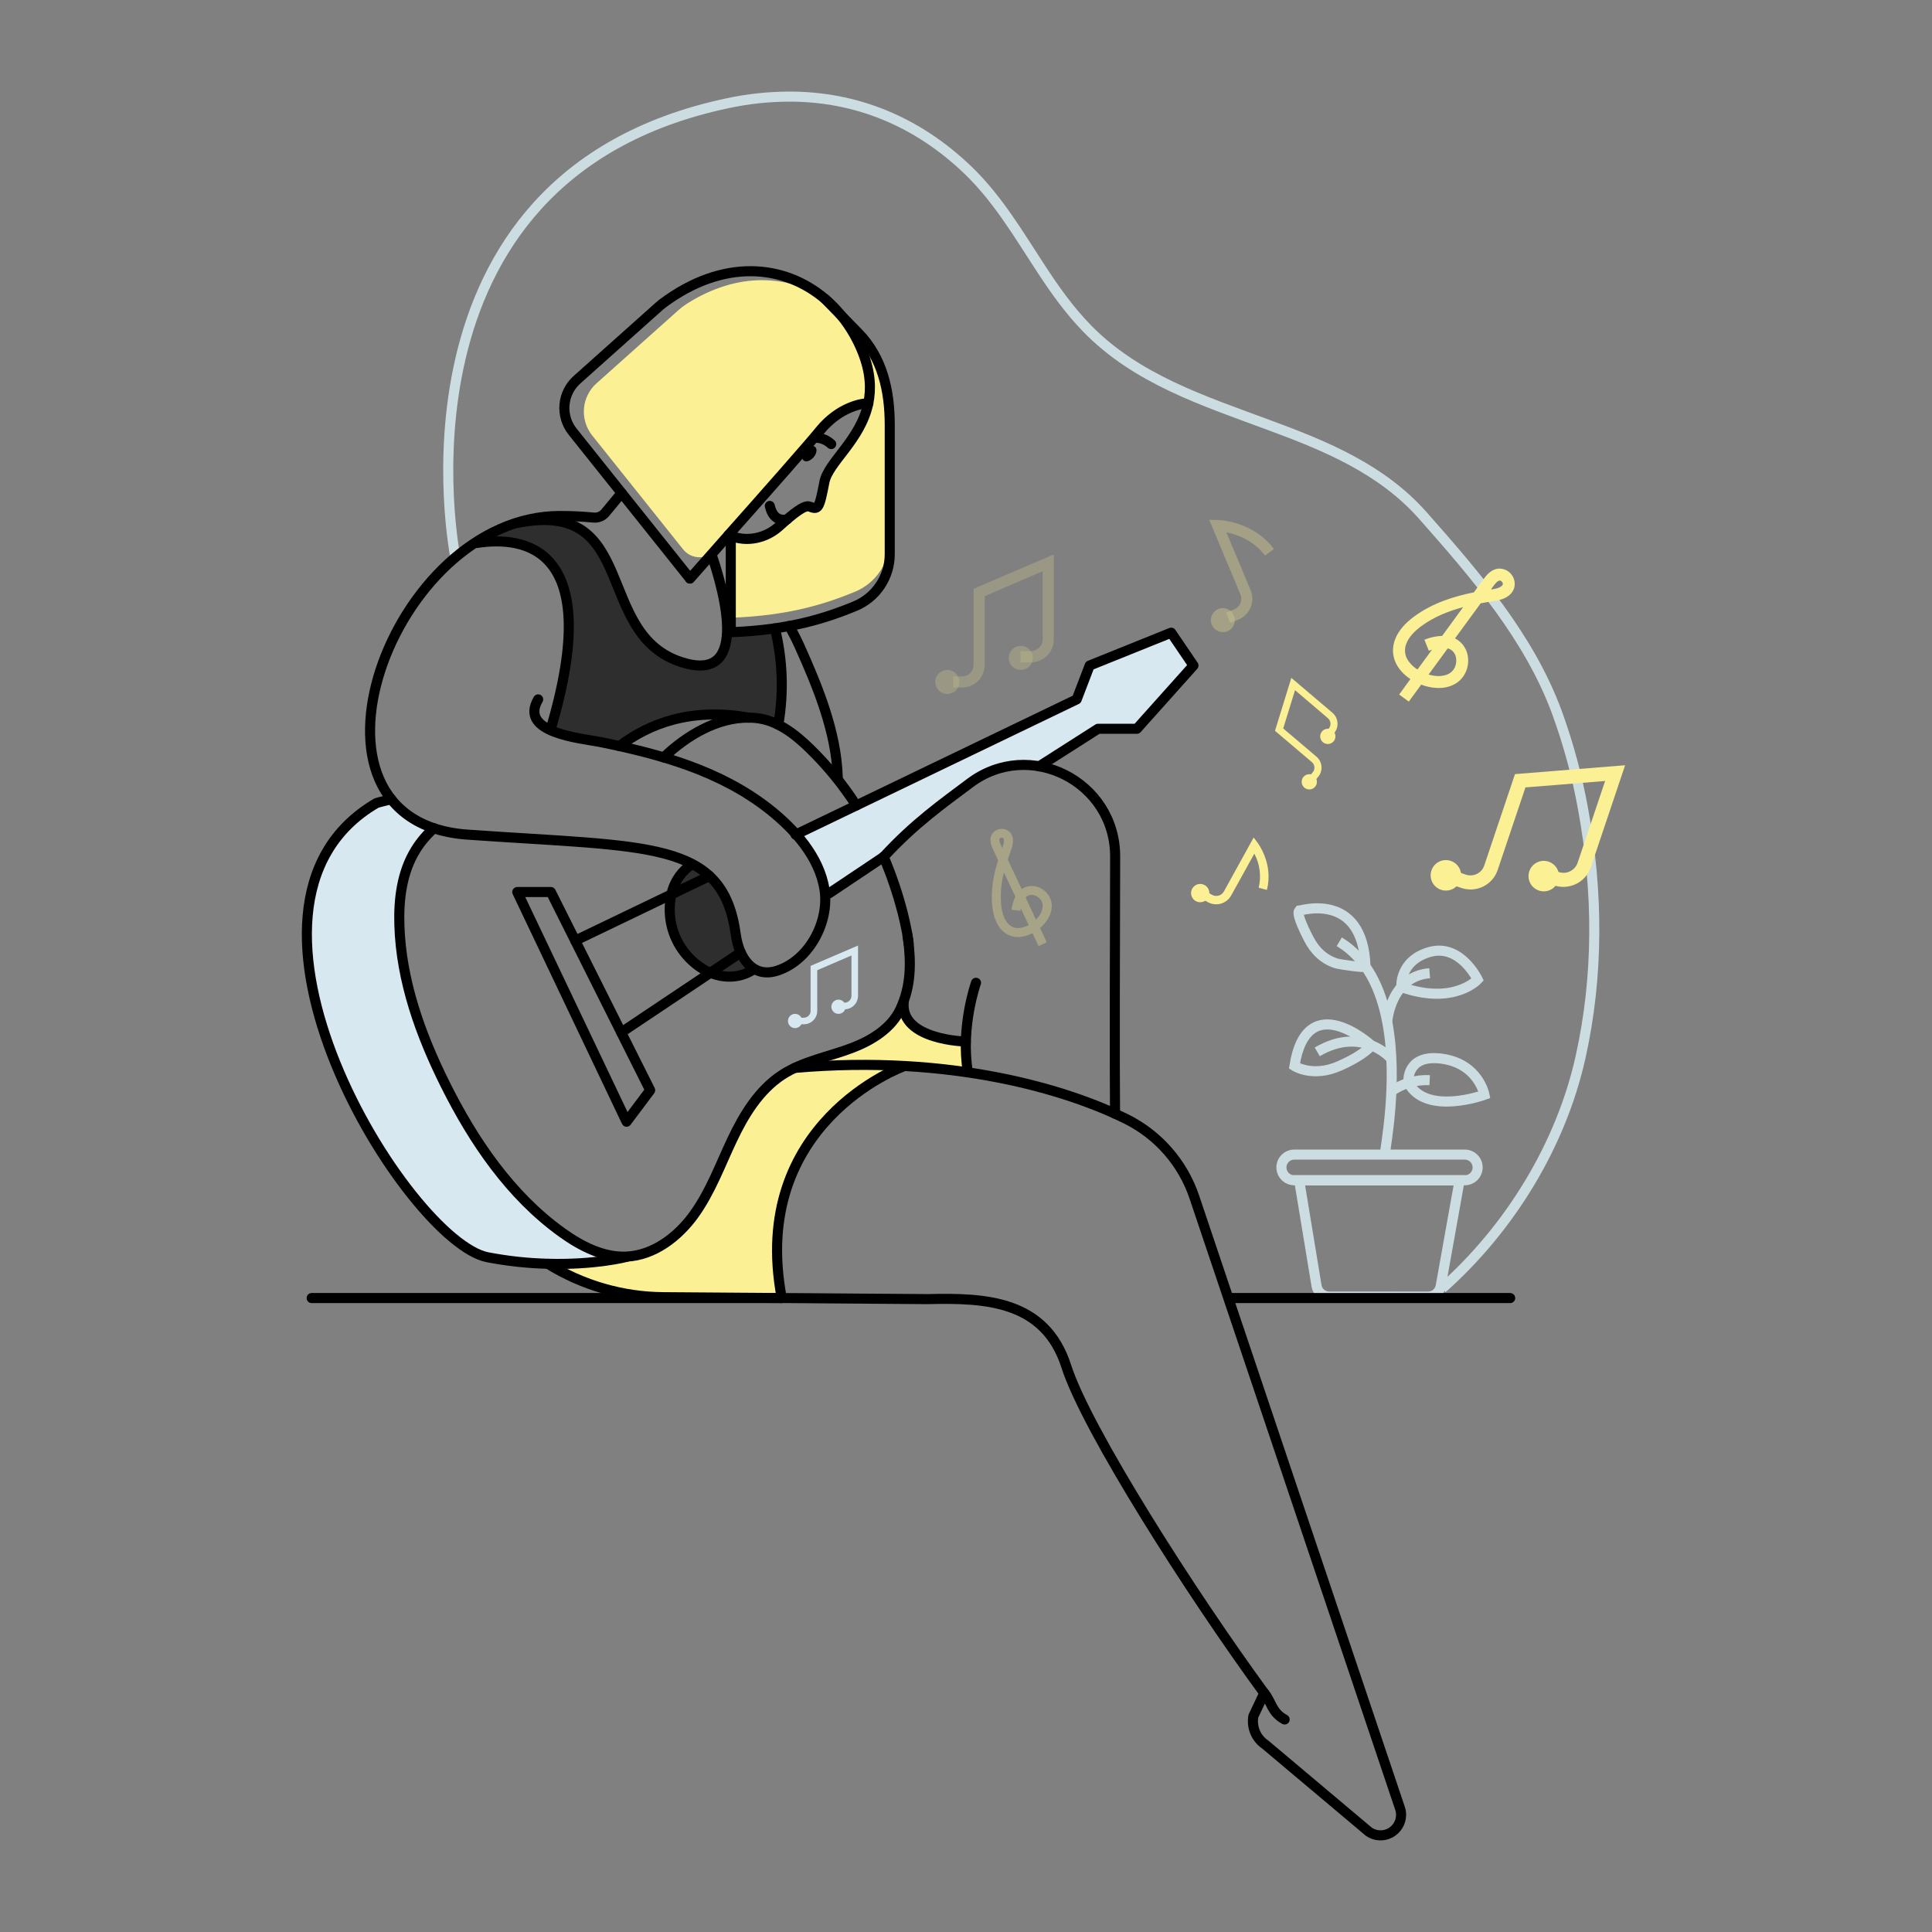 <svg width="394" height="394" viewBox="0 0 394 394" fill="none" xmlns="http://www.w3.org/2000/svg">
<rect x="0" y="0" width="394" height="394" fill="#808080" stroke="none"/>
<path d="M285.733 264.677C285.251 264.621 284.772 264.539 284.299 264.433" stroke="#CCDDE2" stroke-width="2.053" stroke-miterlimit="10"/>
<path d="M92.873 113.673C92.873 113.673 77.224 36.185 148.27 21.075C152.452 20.171 156.717 19.71 160.996 19.7C174.577 19.7 187.059 24.716 197.5 34.794C203.548 40.645 207.716 47.796 212.22 54.668C215.045 59.002 218.023 63.217 221.676 66.968C231.77 77.334 245.446 81.743 258.743 86.668C270.437 90.975 281.832 95.687 290.216 105.186C300.886 117.258 311.886 129.981 317.524 145.319C319.865 151.743 321.65 158.357 322.859 165.086C325.912 181.831 326.035 198.935 322.331 215.573C318.328 233.583 307.871 250.541 294.121 262.747" stroke="#CCDDE2" stroke-width="2.053" stroke-miterlimit="10"/>
<path d="M297.667 240.698L293.81 262.27C293.703 262.875 293.385 263.422 292.914 263.817C292.443 264.211 291.848 264.426 291.233 264.425H271.072C270.452 264.425 269.852 264.205 269.379 263.804C268.905 263.403 268.59 262.847 268.488 262.235L264.942 240.698H297.667Z" stroke="#CCDDE2" stroke-width="2.053" stroke-miterlimit="10"/>
<path d="M301.335 238.291C301.282 238.947 300.983 239.559 300.499 240.005C300.015 240.451 299.381 240.699 298.723 240.699H263.941C263.29 240.699 262.663 240.457 262.182 240.02C261.7 239.582 261.399 238.982 261.336 238.335C261.3 237.971 261.341 237.604 261.456 237.257C261.57 236.911 261.756 236.592 262.002 236.321C262.247 236.051 262.546 235.835 262.88 235.686C263.214 235.539 263.575 235.462 263.941 235.462H298.723C299.084 235.463 299.442 235.538 299.773 235.683C300.104 235.829 300.402 236.041 300.647 236.306C300.892 236.572 301.08 236.885 301.198 237.227C301.317 237.569 301.363 237.931 301.335 238.291Z" stroke="#CCDDE2" stroke-width="2.053" stroke-miterlimit="10"/>
<path d="M282.419 235.458C282.419 234.355 285.228 220.593 282.899 208.387C281.623 201.689 278.798 195.467 273.12 192.059" stroke="#CCDDE2" stroke-width="2.053" stroke-miterlimit="10"/>
<path d="M282.892 208.387C282.892 208.387 283.534 199.116 291.56 198.474" stroke="#CCDDE2" stroke-width="2.053" stroke-miterlimit="10"/>
<path d="M283.751 222.535C286.032 220.938 288.779 220.145 291.56 220.281" stroke="#CCDDE2" stroke-width="2.053" stroke-miterlimit="10"/>
<path d="M283.751 215.951C283.751 215.951 277.932 209.056 268.63 214.509" stroke="#CCDDE2" stroke-width="2.053" stroke-miterlimit="10"/>
<path d="M279.653 213.178C279.653 213.178 266.545 201.2 263.98 217.393C263.98 217.393 267.668 219.801 273.121 217.393C278.574 214.986 279.653 213.178 279.653 213.178Z" stroke="#CCDDE2" stroke-width="2.053" stroke-miterlimit="10"/>
<path d="M285.784 201.299C285.784 201.299 285.308 195.909 291.56 194.143C297.813 192.378 301.343 199.758 301.343 199.758C301.343 199.758 296.525 205.085 285.784 201.299Z" stroke="#CCDDE2" stroke-width="2.053" stroke-miterlimit="10"/>
<path d="M287.227 220.274C287.227 220.274 287.014 214.825 294.283 215.94C301.553 217.055 302.731 223.264 302.731 223.264C302.731 223.264 290.82 227.63 287.227 220.837" stroke="#CCDDE2" stroke-width="2.053" stroke-miterlimit="10"/>
<path d="M278.472 197.098C278.472 197.492 273.003 196.61 272.656 196.507C270.009 195.719 268.129 193.883 266.892 191.456C266.498 190.704 264.307 186.484 264.922 185.751C264.93 185.751 277.936 181.567 278.472 197.098Z" stroke="#CCDDE2" stroke-width="2.053" stroke-miterlimit="10"/>
<path d="M243.385 135.721L231.841 148.625H223.921L211.924 156.288C209.455 155.844 206.92 155.921 204.482 156.514C202.044 157.107 199.757 158.203 197.768 159.732C192.523 163.672 176.365 179.644 168.17 181.402C166.2 176.701 163.667 172.213 162.26 170.22L219.587 142.64L222.215 135.721L238.838 129.023L243.385 135.721Z" fill="#D7E8F0"/>
<path d="M158.514 264.488L134.413 264.307C126.156 264.25 118.072 261.934 111.037 257.609C115.984 257.603 120.917 257.075 125.753 256.033C126.088 256.033 126.435 256.033 126.781 256.033C132.431 255.793 137.419 251.967 140.697 247.365C143.975 242.763 145.957 237.377 148.372 232.251C150.788 227.125 153.845 222.066 158.589 218.969C159.042 218.67 159.511 218.398 159.98 218.138C167.138 217.679 174.317 217.639 181.48 218.02C175.09 221.034 152.71 233.815 158.514 264.488Z" fill="#FCF095"/>
<path d="M185.11 201.247C185.11 201.247 182.746 208.446 190.252 211.267C197.757 214.088 197.076 211.156 197.068 216.18C197.068 216.18 198.581 218.355 195.46 218.426C192.34 218.497 179.87 216.542 175.146 217.165C170.422 217.787 161.75 217.405 170.181 214.927C178.613 212.449 184.117 208.363 185.11 201.247Z" fill="#FCF095"/>
<path d="M141.017 176.303C142.454 176.704 143.738 177.527 144.701 178.667C146.458 180.637 149.33 182.922 149.783 188.864C150.237 194.805 152.671 196.649 153.207 197.162C153.743 197.674 153.349 199.526 149.835 199.199C146.32 198.872 136.084 197.268 136.537 185.255C136.537 185.239 136.23 178.376 141.017 176.303Z" fill="#2E2E2E"/>
<path d="M126.659 256.289C121.822 257.331 116.89 257.859 111.943 257.865C111.88 257.818 111.805 257.79 111.746 257.743C107.616 257.639 103.502 257.195 99.445 256.415C83.201 253.314 40.515 184.94 76.778 163.786C76.778 163.786 77.882 163.451 79.785 162.998C81.857 165.626 84.741 167.679 88.52 168.935C87.071 170.204 85.819 171.68 84.804 173.317C81.975 177.852 81.282 183.411 81.463 188.761C81.826 200.093 85.754 211.034 90.817 221.188C96.589 232.779 104.114 243.839 114.63 251.396C118.2 253.933 122.305 256.139 126.659 256.289Z" fill="#D7E8F0"/>
<path d="M99.201 109.276C99.201 109.276 99.004 110.229 101.478 110.407C103.953 110.584 114.453 111.061 115.587 122.621C116.722 134.181 110.639 148.743 114.2 149.618C117.762 150.492 125.493 152.533 127.778 151.115C130.063 149.696 142.75 141.56 156.989 147.064C156.989 147.064 159.235 149.263 159.29 143.046C159.345 136.828 160.161 126.765 155.878 128.144C151.595 129.523 148.786 127.195 147.545 132.644C146.304 138.093 135.362 133.365 135.362 133.365C135.362 133.365 128.475 127.656 124.744 116.624C121.013 105.592 111.502 105.789 108.405 106.234C105.308 106.679 99.201 109.276 99.201 109.276Z" fill="#2E2E2E"/>
<path d="M261.982 350.66C259.291 349.194 259.35 347.114 257.825 345.282L255.607 349.974C255.403 351.081 255.527 352.223 255.964 353.259C256.402 354.296 257.134 355.181 258.07 355.806L279.188 373.579C279.819 374.004 280.554 374.25 281.313 374.289C282.073 374.329 282.829 374.161 283.501 373.804C284.173 373.447 284.735 372.915 285.128 372.263C285.52 371.611 285.728 370.865 285.728 370.104C285.73 369.645 285.655 369.19 285.504 368.756L243.57 244.138C242.413 240.692 240.586 237.509 238.195 234.771C235.805 232.032 232.897 229.793 229.639 228.181C217.882 222.35 194.242 214.97 162.111 217.78" stroke="black" stroke-width="2.053" stroke-linecap="round" stroke-linejoin="round"/>
<path d="M257.826 345.294C243.031 325.074 221.578 291.528 217.445 278.621C213.111 265.174 200.96 264.646 189.219 264.933L135.32 264.539C126.985 264.488 118.828 262.135 111.747 257.739" stroke="black" stroke-width="2.053" stroke-linecap="round" stroke-linejoin="round"/>
<path d="M227.39 227.109C227.299 215.778 227.358 192.831 227.417 174.707C227.464 159.416 209.967 150.5 197.757 159.735C192.454 163.723 186.575 167.82 180.212 174.739" stroke="black" stroke-width="2.053" stroke-linecap="round" stroke-linejoin="round"/>
<path d="M199.041 200.424C199.041 200.424 195.818 209.462 197.394 218.694" stroke="black" stroke-width="2.053" stroke-linecap="round" stroke-linejoin="round"/>
<path d="M152.755 146.359H152.711C140.836 144.212 132.223 147.671 126.345 152.147" stroke="black" stroke-width="2.053" stroke-linecap="round" stroke-linejoin="round"/>
<path d="M79.785 162.982C77.882 163.447 76.779 163.77 76.779 163.77C40.531 184.924 83.201 253.299 99.446 256.399C103.503 257.179 107.617 257.624 111.747 257.727C121.431 257.999 127.779 256.321 127.779 256.321" stroke="black" stroke-width="2.053" stroke-linecap="round" stroke-linejoin="round"/>
<path d="M105.489 181.914L127.777 228.756L132.592 222.334L112.337 181.914H105.489Z" stroke="black" stroke-width="2.053" stroke-linecap="round" stroke-linejoin="round"/>
<path d="M117.306 191.827L138.081 181.839V181.823L144.7 178.651" stroke="black" stroke-width="2.053" stroke-linecap="round" stroke-linejoin="round"/>
<path d="M211.913 156.288L223.926 148.625H231.845L243.389 135.721L238.842 129.027L222.22 135.721L219.576 142.628L162.245 170.22" stroke="black" stroke-width="2.053" stroke-linecap="round" stroke-linejoin="round"/>
<path d="M169.104 182.17L180.211 174.735" stroke="black" stroke-width="2.053" stroke-linecap="round" stroke-linejoin="round"/>
<path d="M151.032 194.258L144.961 198.324L126.691 210.55" stroke="black" stroke-width="2.053" stroke-linecap="round" stroke-linejoin="round"/>
<path d="M170.842 158.431C170.554 149.291 166.791 140.102 163.092 131.868C162.447 130.429 161.73 129.023 160.944 127.656" stroke="black" stroke-width="2.053" stroke-linecap="round" stroke-linejoin="round"/>
<path d="M144.96 112.617C148.148 121.896 152.545 139.271 139.11 135.075C120.986 129.409 130.422 101.636 105.49 106.652C105.436 106.667 105.38 106.677 105.324 106.679C105.314 106.676 105.303 106.676 105.293 106.679H105.261" stroke="black" stroke-width="2.053" stroke-linecap="round" stroke-linejoin="round"/>
<path d="M97.149 110.742C106.924 109.217 123.35 111.482 112.333 148.609" stroke="black" stroke-width="2.053" stroke-linecap="round" stroke-linejoin="round"/>
<path d="M158.723 147.793C159.859 141.268 159.623 134.577 158.029 128.148" stroke="black" stroke-width="2.053" stroke-linecap="round" stroke-linejoin="round"/>
<path d="M196.953 212.405C196.953 212.405 183.628 212.137 184.29 204.431" stroke="black" stroke-width="2.053" stroke-linecap="round" stroke-linejoin="round"/>
<path d="M184.066 217.555C184.066 217.555 152.664 229.024 159.425 264.717" stroke="black" stroke-width="2.053" stroke-linecap="round" stroke-linejoin="round"/>
<path d="M141.017 176.303C139.178 177.551 137.814 179.384 137.148 181.504C136.235 184.624 136.42 187.963 137.671 190.964C138.922 193.964 141.164 196.445 144.024 197.993C146.699 199.352 149.693 199.593 152.38 198.415C152.86 198.201 153.316 197.936 153.74 197.627" stroke="black" stroke-width="2.053" stroke-linecap="round" stroke-linejoin="round"/>
<path d="M180.207 174.735C181.747 178.332 183.013 182.039 183.998 185.826C184.044 185.955 184.079 186.086 184.104 186.22C184.258 186.811 184.392 187.402 184.53 188.017C184.679 188.73 184.829 189.423 184.967 190.133C184.998 190.361 185.042 190.586 185.073 190.814C185.08 190.855 185.08 190.896 185.073 190.936C185.101 191.102 185.132 191.267 185.164 191.449C185.191 191.736 185.239 192.04 185.298 192.355C185.29 192.39 185.29 192.426 185.298 192.461" stroke="black" stroke-width="2.053" stroke-linecap="round" stroke-linejoin="round"/>
<path d="M135.359 154.448C140.087 149.933 146.316 146.276 152.695 146.351H152.738C153.239 146.351 153.767 146.379 154.267 146.442C158.526 146.895 162.147 149.72 165.205 152.71C168.77 156.191 171.929 160.065 174.621 164.259" stroke="black" stroke-width="2.053" stroke-linecap="round" stroke-linejoin="round"/>
<path d="M185.094 190.814C185.1 190.854 185.1 190.896 185.094 190.936C185.121 191.102 185.153 191.267 185.184 191.449C185.819 196.48 185.787 201.121 183.628 205.774C181.8 209.714 177.718 212.197 173.806 213.69C169.015 215.522 163.786 216.412 159.496 219.206C154.768 222.303 151.698 227.366 149.279 232.488C146.86 237.61 144.898 242.992 141.604 247.601C138.31 252.211 133.33 256.033 127.688 256.269C122.96 256.451 118.468 254.122 114.615 251.36C104.099 243.803 96.574 232.744 90.802 221.152C85.739 210.999 81.811 200.057 81.448 188.726C81.267 183.375 81.96 177.816 84.789 173.281C85.804 171.645 87.056 170.168 88.505 168.9" stroke="black" stroke-width="2.053" stroke-linecap="round" stroke-linejoin="round"/>
<path d="M159.424 264.717H63.556" stroke="black" stroke-width="2.053" stroke-linecap="round" stroke-linejoin="round"/>
<path d="M307.975 264.717H250.553" stroke="black" stroke-width="2.053" stroke-linecap="round" stroke-linejoin="round"/>
<path d="M181.449 86.625V110.052C181.454 112.331 180.779 114.561 179.512 116.455C178.245 118.35 176.442 119.824 174.333 120.69C168.727 122.975 161.304 125.544 149.031 125.981V109.276C152.364 110.611 156.209 109.76 158.881 107.353C159.452 106.841 160.011 106.344 160.535 105.907C162.588 104.13 164.255 102.984 165.094 103.303C166.835 103.945 167.064 103.945 168.136 98.303C168.924 94.241 175.495 89.749 177.079 82.283C177.406 80.729 177.496 79.135 177.347 77.555C177.16 75.617 176.697 73.716 175.972 71.909C174.92 69.206 173.458 66.681 171.638 64.423L175.046 67.914C175.362 68.245 175.665 68.572 175.945 68.915C180.125 73.792 181.449 80.08 181.449 86.625Z" fill="#FCF095"/>
<path d="M177.241 81.369C177.202 81.684 177.142 81.991 177.083 82.283C176.327 82.232 174.164 82.535 171.682 83.973C169.945 84.974 168.413 86.293 167.166 87.862C165.271 90.226 156.17 100.537 148.617 109.063L145.819 112.215C145.408 112.679 144.901 113.047 144.332 113.293C143.764 113.54 143.148 113.66 142.528 113.643C141.909 113.626 141.301 113.474 140.746 113.198C140.192 112.921 139.704 112.527 139.318 112.042L120.733 88.756C119.509 87.208 118.922 85.251 119.092 83.284C119.262 81.317 120.176 79.49 121.648 78.174L138.412 63.202L139.082 62.646C139.409 62.406 139.736 62.173 140.059 61.949C150.536 55.322 160.839 56.015 168.427 61.125L171.65 64.431C173.47 66.689 174.932 69.214 175.984 71.917C177.399 75.53 177.655 78.642 177.241 81.369Z" fill="#FCF095"/>
<path d="M171.642 64.435L168.419 61.129L168.238 60.944C168.266 60.956 168.291 60.974 168.313 60.995L168.616 61.263C169.682 62.2 170.666 63.226 171.559 64.328C171.583 64.364 171.619 64.399 171.642 64.435Z" fill="#FCF095"/>
<path d="M170.602 62.768C170.63 62.78 170.656 62.797 170.677 62.819C171.858 63.829 172.945 64.945 173.923 66.153C173.947 66.188 173.986 66.224 174.01 66.259L170.602 62.768Z" fill="#FCF095"/>
<path d="M140.709 117.995C142.679 115.769 145.527 112.57 148.589 109.079C156.169 100.553 165.271 90.226 167.166 87.862C171.106 82.996 175.877 82.192 177.083 82.267" stroke="black" stroke-width="2.053" stroke-linecap="round" stroke-linejoin="round"/>
<path d="M148.605 109.079C148.739 109.152 148.877 109.217 149.018 109.276C152.351 110.612 156.197 109.761 158.868 107.353C161.677 104.824 164.026 102.901 165.082 103.303C166.823 103.945 167.052 103.945 168.123 98.303C168.911 94.241 175.483 89.749 177.067 82.283C177.686 79.336 177.54 75.932 175.96 71.917C174.906 69.214 173.445 66.69 171.626 64.431C171.598 64.395 171.563 64.36 171.539 64.325C170.561 63.117 169.474 62.001 168.293 60.991C168.271 60.97 168.245 60.952 168.218 60.94C159.92 53.899 147.466 52.635 135.082 61.925C134.862 62.098 134.645 62.28 134.436 62.461L117.676 77.433C116.204 78.746 115.29 80.572 115.12 82.537C114.95 84.502 115.537 86.457 116.761 88.004L140.689 117.975" stroke="black" stroke-width="2.053" stroke-linecap="round" stroke-linejoin="round"/>
<path d="M166.165 89.288C166.165 89.288 167.835 89.04 169.51 90.561" stroke="black" stroke-width="2.053" stroke-linecap="round" stroke-linejoin="round"/>
<path d="M165.912 93.256C166.565 92.495 166.707 91.546 166.23 91.136C165.753 90.727 164.837 91.012 164.183 91.773C163.53 92.534 163.387 93.484 163.865 93.893C164.342 94.303 165.259 94.017 165.912 93.256Z" fill="black"/>
<path d="M168.238 60.944L171.646 64.435L175.05 67.926C179.928 72.925 181.449 79.631 181.449 86.625V112.995C181.454 115.275 180.779 117.504 179.512 119.399C178.245 121.293 176.442 122.767 174.333 123.633C168.727 125.919 161.304 128.487 149.031 128.925V109.276" stroke="black" stroke-width="2.053" stroke-linecap="round" stroke-linejoin="round"/>
<path d="M160.532 105.903C160.532 105.903 157.801 106.821 156.986 103.173" stroke="black" stroke-width="2.053" stroke-linecap="round" stroke-linejoin="round"/>
<path d="M126.769 100.537L123.436 104.564C123.143 104.915 122.769 105.189 122.346 105.36C121.922 105.532 121.463 105.597 121.009 105.549C118.731 105.328 116.45 105.226 114.177 105.226C79.8 105.226 57.224 167.497 95.288 170.204C132.596 172.848 147.423 171.217 150.054 190.601C150.673 195.168 153.439 199.663 158.62 197.918C165.074 195.755 169.167 187.958 168.143 181.402C167.099 174.735 162.068 169.16 156.973 165.11C146.958 157.178 134.7 153.81 122.4 151.32C118.412 150.532 105.733 149.476 109.752 142.628" stroke="black" stroke-width="2.053" stroke-linecap="round" stroke-linejoin="round"/>
<path d="M163.928 208.883H162.848V207.544H163.928C164.294 207.544 164.644 207.398 164.903 207.14C165.162 206.881 165.307 206.53 165.307 206.165V196.973L174.983 192.828V203.072C174.983 203.803 174.693 204.505 174.176 205.022C173.658 205.539 172.957 205.83 172.225 205.83H170.961V204.486H172.225C172.6 204.486 172.96 204.337 173.226 204.072C173.491 203.806 173.64 203.447 173.64 203.072V194.857L166.662 197.859V206.165C166.662 206.523 166.59 206.877 166.453 207.208C166.315 207.539 166.113 207.839 165.859 208.091C165.605 208.344 165.304 208.544 164.973 208.68C164.641 208.816 164.286 208.885 163.928 208.883Z" fill="#D7E8F0"/>
<path d="M162.143 209.667C162.946 209.667 163.597 209.016 163.597 208.213C163.597 207.41 162.946 206.759 162.143 206.759C161.34 206.759 160.689 207.41 160.689 208.213C160.689 209.016 161.34 209.667 162.143 209.667Z" fill="#D7E8F0"/>
<path d="M171 206.763C171.803 206.763 172.454 206.112 172.454 205.309C172.454 204.506 171.803 203.856 171 203.856C170.197 203.856 169.546 204.506 169.546 205.309C169.546 206.112 170.197 206.763 171 206.763Z" fill="#D7E8F0"/>
<g opacity="0.54">
<path opacity="0.54" d="M252.593 126.34L250.918 127.041L250.043 124.957L251.722 124.256C252.29 124.017 252.741 123.563 252.974 122.993C253.208 122.422 253.205 121.783 252.967 121.214L246.604 106.017L248.33 106.045C248.621 106.045 255.508 106.23 259.795 111.955L257.986 113.31C255.599 110.131 252.183 108.976 250.106 108.559L255.047 120.379C255.505 121.495 255.504 122.747 255.044 123.863C254.585 124.979 253.704 125.869 252.593 126.34Z" fill="#FCF095"/>
<path opacity="0.54" d="M249.382 128.909C250.733 128.909 251.828 127.813 251.828 126.462C251.828 125.111 250.733 124.015 249.382 124.015C248.03 124.015 246.935 125.111 246.935 126.462C246.935 127.813 248.03 128.909 249.382 128.909Z" fill="#FCF095"/>
</g>
<g opacity="0.46">
<path opacity="0.46" d="M196.212 140.213H194.388V137.947H196.212C196.831 137.946 197.424 137.7 197.86 137.263C198.298 136.826 198.544 136.233 198.545 135.615V120.072L214.908 113.078V130.414C214.906 131.649 214.414 132.833 213.54 133.706C212.666 134.579 211.482 135.07 210.247 135.071H208.107V132.778H210.247C210.561 132.778 210.872 132.716 211.162 132.596C211.452 132.476 211.716 132.3 211.938 132.077C212.16 131.855 212.336 131.592 212.456 131.302C212.576 131.011 212.638 130.7 212.638 130.386V116.494L200.818 121.569V135.615C200.818 136.219 200.698 136.817 200.466 137.376C200.235 137.934 199.895 138.441 199.468 138.868C199.04 139.295 198.532 139.633 197.974 139.864C197.415 140.095 196.817 140.213 196.212 140.213Z" fill="#FCF095"/>
<path opacity="0.46" d="M193.186 141.533C194.542 141.533 195.641 140.433 195.641 139.078C195.641 137.722 194.542 136.623 193.186 136.623C191.83 136.623 190.731 137.722 190.731 139.078C190.731 140.433 191.83 141.533 193.186 141.533Z" fill="#FCF095"/>
<path opacity="0.46" d="M208.17 136.623C209.526 136.623 210.625 135.525 210.625 134.169C210.625 132.813 209.526 131.714 208.17 131.714C206.815 131.714 205.716 132.813 205.716 134.169C205.716 135.525 206.815 136.623 208.17 136.623Z" fill="#FCF095"/>
</g>
<path d="M268.799 158.443L268.05 159.326L266.955 158.388L267.704 157.505C267.83 157.358 267.925 157.186 267.985 157.001C268.045 156.817 268.067 156.622 268.051 156.428C268.035 156.235 267.982 156.046 267.893 155.873C267.805 155.7 267.682 155.547 267.534 155.421L260.017 149.038L263.346 138.239L271.726 145.354C272.324 145.863 272.695 146.587 272.759 147.368C272.823 148.149 272.576 148.924 272.069 149.523L271.187 150.559L270.091 149.625L270.97 148.593C271.099 148.441 271.197 148.266 271.258 148.076C271.32 147.886 271.343 147.686 271.327 147.488C271.311 147.289 271.256 147.096 271.165 146.918C271.074 146.741 270.949 146.583 270.797 146.454L264.099 140.749L261.691 148.554L268.484 154.322C268.776 154.572 269.015 154.877 269.189 155.219C269.363 155.561 269.467 155.934 269.496 156.317C269.526 156.7 269.479 157.085 269.36 157.45C269.24 157.815 269.05 158.152 268.799 158.443Z" fill="#FCF095"/>
<path d="M267.009 160.996C267.869 160.996 268.565 160.299 268.565 159.44C268.565 158.58 267.869 157.884 267.009 157.884C266.15 157.884 265.453 158.58 265.453 159.44C265.453 160.299 266.15 160.996 267.009 160.996Z" fill="#FCF095"/>
<path d="M270.788 151.729C271.647 151.729 272.344 151.033 272.344 150.173C272.344 149.314 271.647 148.617 270.788 148.617C269.928 148.617 269.231 149.314 269.231 150.173C269.231 151.033 269.928 151.729 270.788 151.729Z" fill="#FCF095"/>
<path d="M298.033 181.086L295.846 180.353L296.76 177.631L298.947 178.368C299.314 178.491 299.702 178.541 300.089 178.515C300.476 178.489 300.854 178.387 301.201 178.214C301.548 178.042 301.858 177.803 302.113 177.511C302.368 177.219 302.562 176.879 302.686 176.512L308.959 157.868L331.417 156.059L324.423 176.851C323.921 178.335 322.851 179.559 321.447 180.254C320.044 180.949 318.421 181.058 316.937 180.558L314.412 179.696L315.326 176.973L317.895 177.84C318.656 178.094 319.487 178.036 320.206 177.68C320.925 177.323 321.474 176.696 321.732 175.937L327.339 159.271L311.09 160.579L305.421 177.43C305.175 178.155 304.79 178.825 304.287 179.401C303.783 179.978 303.17 180.449 302.484 180.788C301.798 181.128 301.052 181.329 300.288 181.38C299.524 181.431 298.758 181.331 298.033 181.086Z" fill="#FCF095"/>
<path d="M294.866 181.618C296.583 181.618 297.974 180.226 297.974 178.51C297.974 176.792 296.583 175.401 294.866 175.401C293.149 175.401 291.757 176.792 291.757 178.51C291.757 180.226 293.149 181.618 294.866 181.618Z" fill="#FCF095"/>
<path d="M314.826 181.776C316.543 181.776 317.934 180.384 317.934 178.667C317.934 176.95 316.543 175.558 314.826 175.558C313.109 175.558 311.717 176.95 311.717 178.667C311.717 180.384 313.109 181.776 314.826 181.776Z" fill="#FCF095"/>
<path d="M246.357 183.998L245.143 183.328L245.975 181.819L247.188 182.489C247.599 182.716 248.084 182.77 248.535 182.64C248.987 182.51 249.368 182.206 249.595 181.795L255.663 170.799L256.451 171.847C256.585 172.024 259.737 176.224 258.358 181.484L256.691 181.043C257.252 178.694 256.936 176.221 255.801 174.089L251.073 182.627C250.625 183.429 249.878 184.022 248.996 184.279C248.114 184.536 247.166 184.435 246.357 183.998Z" fill="#FCF095"/>
<path d="M244.764 183.998C245.795 183.998 246.631 183.162 246.631 182.131C246.631 181.099 245.795 180.263 244.764 180.263C243.732 180.263 242.896 181.099 242.896 182.131C242.896 183.162 243.732 183.998 244.764 183.998Z" fill="#FCF095"/>
<g opacity="0.56">
<path opacity="0.56" d="M213.457 192.166L211.806 192.954L210.557 190.302C209.766 190.741 208.892 191.009 207.992 191.09C207.238 191.156 206.48 191.033 205.785 190.731C205.091 190.43 204.483 189.96 204.017 189.364C203.185 188.348 202.661 187 202.417 185.227C201.936 181.768 202.63 178.344 203.544 175.417L202.516 173.218C202.216 172.588 201.728 171.532 202.122 170.46C202.271 170.11 202.503 169.801 202.798 169.56C203.093 169.319 203.442 169.152 203.815 169.075C204.188 168.998 204.574 169.011 204.941 169.115C205.307 169.219 205.643 169.411 205.92 169.672C207.102 170.925 206.42 172.773 206.125 173.561C205.924 174.109 205.731 174.688 205.518 175.291L208.359 181.327C209.935 180.22 212.133 180.57 213.5 182.138C214.753 183.572 214.82 185.55 213.682 187.426C213.256 188.118 212.724 188.739 212.106 189.266L213.457 192.166ZM204.734 177.934C204.127 180.226 203.954 182.612 204.226 184.967C204.423 186.39 204.817 187.445 205.431 188.194C205.714 188.561 206.086 188.85 206.511 189.035C206.936 189.221 207.4 189.296 207.862 189.254C208.537 189.189 209.191 188.982 209.781 188.647L208.173 185.231C208.142 185.397 208.114 185.57 208.095 185.747L206.278 185.535C206.383 184.602 206.649 183.696 207.066 182.855L204.734 177.934ZM209.151 183.021L211.27 187.544C211.59 187.226 211.871 186.87 212.106 186.484C212.444 185.929 213.126 184.514 212.106 183.332C211.463 182.599 210.305 182.15 209.387 182.82C209.302 182.879 209.223 182.947 209.151 183.021ZM204.029 170.894C203.985 170.91 203.945 170.935 203.912 170.966C203.878 170.998 203.85 171.037 203.832 171.079C203.709 171.41 203.942 171.953 204.17 172.438L204.399 172.927C204.647 172.253 204.939 171.311 204.58 170.933C204.525 170.891 204.46 170.862 204.392 170.848C204.324 170.834 204.254 170.836 204.186 170.854C204.131 170.86 204.076 170.873 204.025 170.894H204.029Z" fill="#FCF095"/>
</g>
<path d="M287.302 143.077L285.332 141.639L287.629 138.487C286.617 137.837 285.751 136.984 285.087 135.981C284.53 135.142 284.191 134.177 284.101 133.174C284.011 132.171 284.173 131.161 284.571 130.237C285.229 128.617 286.478 127.144 288.385 125.733C292.124 122.975 296.569 121.6 300.572 120.8L302.471 118.208C303.022 117.455 303.94 116.202 305.441 115.974C305.948 115.92 306.461 115.99 306.934 116.179C307.407 116.368 307.827 116.67 308.158 117.058C308.488 117.447 308.718 117.91 308.828 118.408C308.939 118.905 308.926 119.422 308.79 119.914C308.085 122.097 305.485 122.471 304.378 122.632C303.59 122.743 302.802 122.869 301.97 123.026L296.722 130.193C299.015 131.328 300.012 134.133 299.051 136.718C298.168 139.082 295.899 140.437 292.979 140.295C291.9 140.237 290.836 140.009 289.827 139.622L287.302 143.077ZM298.381 123.818C295.438 124.606 292.424 125.788 289.839 127.703C288.302 128.838 287.321 129.969 286.837 131.167C286.587 131.73 286.484 132.349 286.537 132.963C286.591 133.578 286.8 134.169 287.144 134.681C287.647 135.429 288.304 136.062 289.071 136.537L292.041 132.482C291.829 132.553 291.612 132.632 291.391 132.719L290.485 130.461C291.637 129.99 292.862 129.723 294.106 129.673L298.381 123.818ZM295.249 132.218L291.336 137.565C291.912 137.733 292.506 137.835 293.105 137.868C293.972 137.908 296.064 137.798 296.777 135.875C297.226 134.661 296.994 133.03 295.643 132.368C295.515 132.308 295.383 132.258 295.249 132.218ZM306.162 118.503C306.066 118.425 305.944 118.384 305.82 118.389C305.355 118.46 304.866 119.079 304.445 119.654L304.023 120.233C304.969 120.099 306.253 119.839 306.47 119.177C306.484 119.082 306.475 118.984 306.445 118.893C306.415 118.801 306.364 118.718 306.296 118.649C306.257 118.596 306.212 118.547 306.162 118.503Z" fill="#FCF095"/>
</svg>
